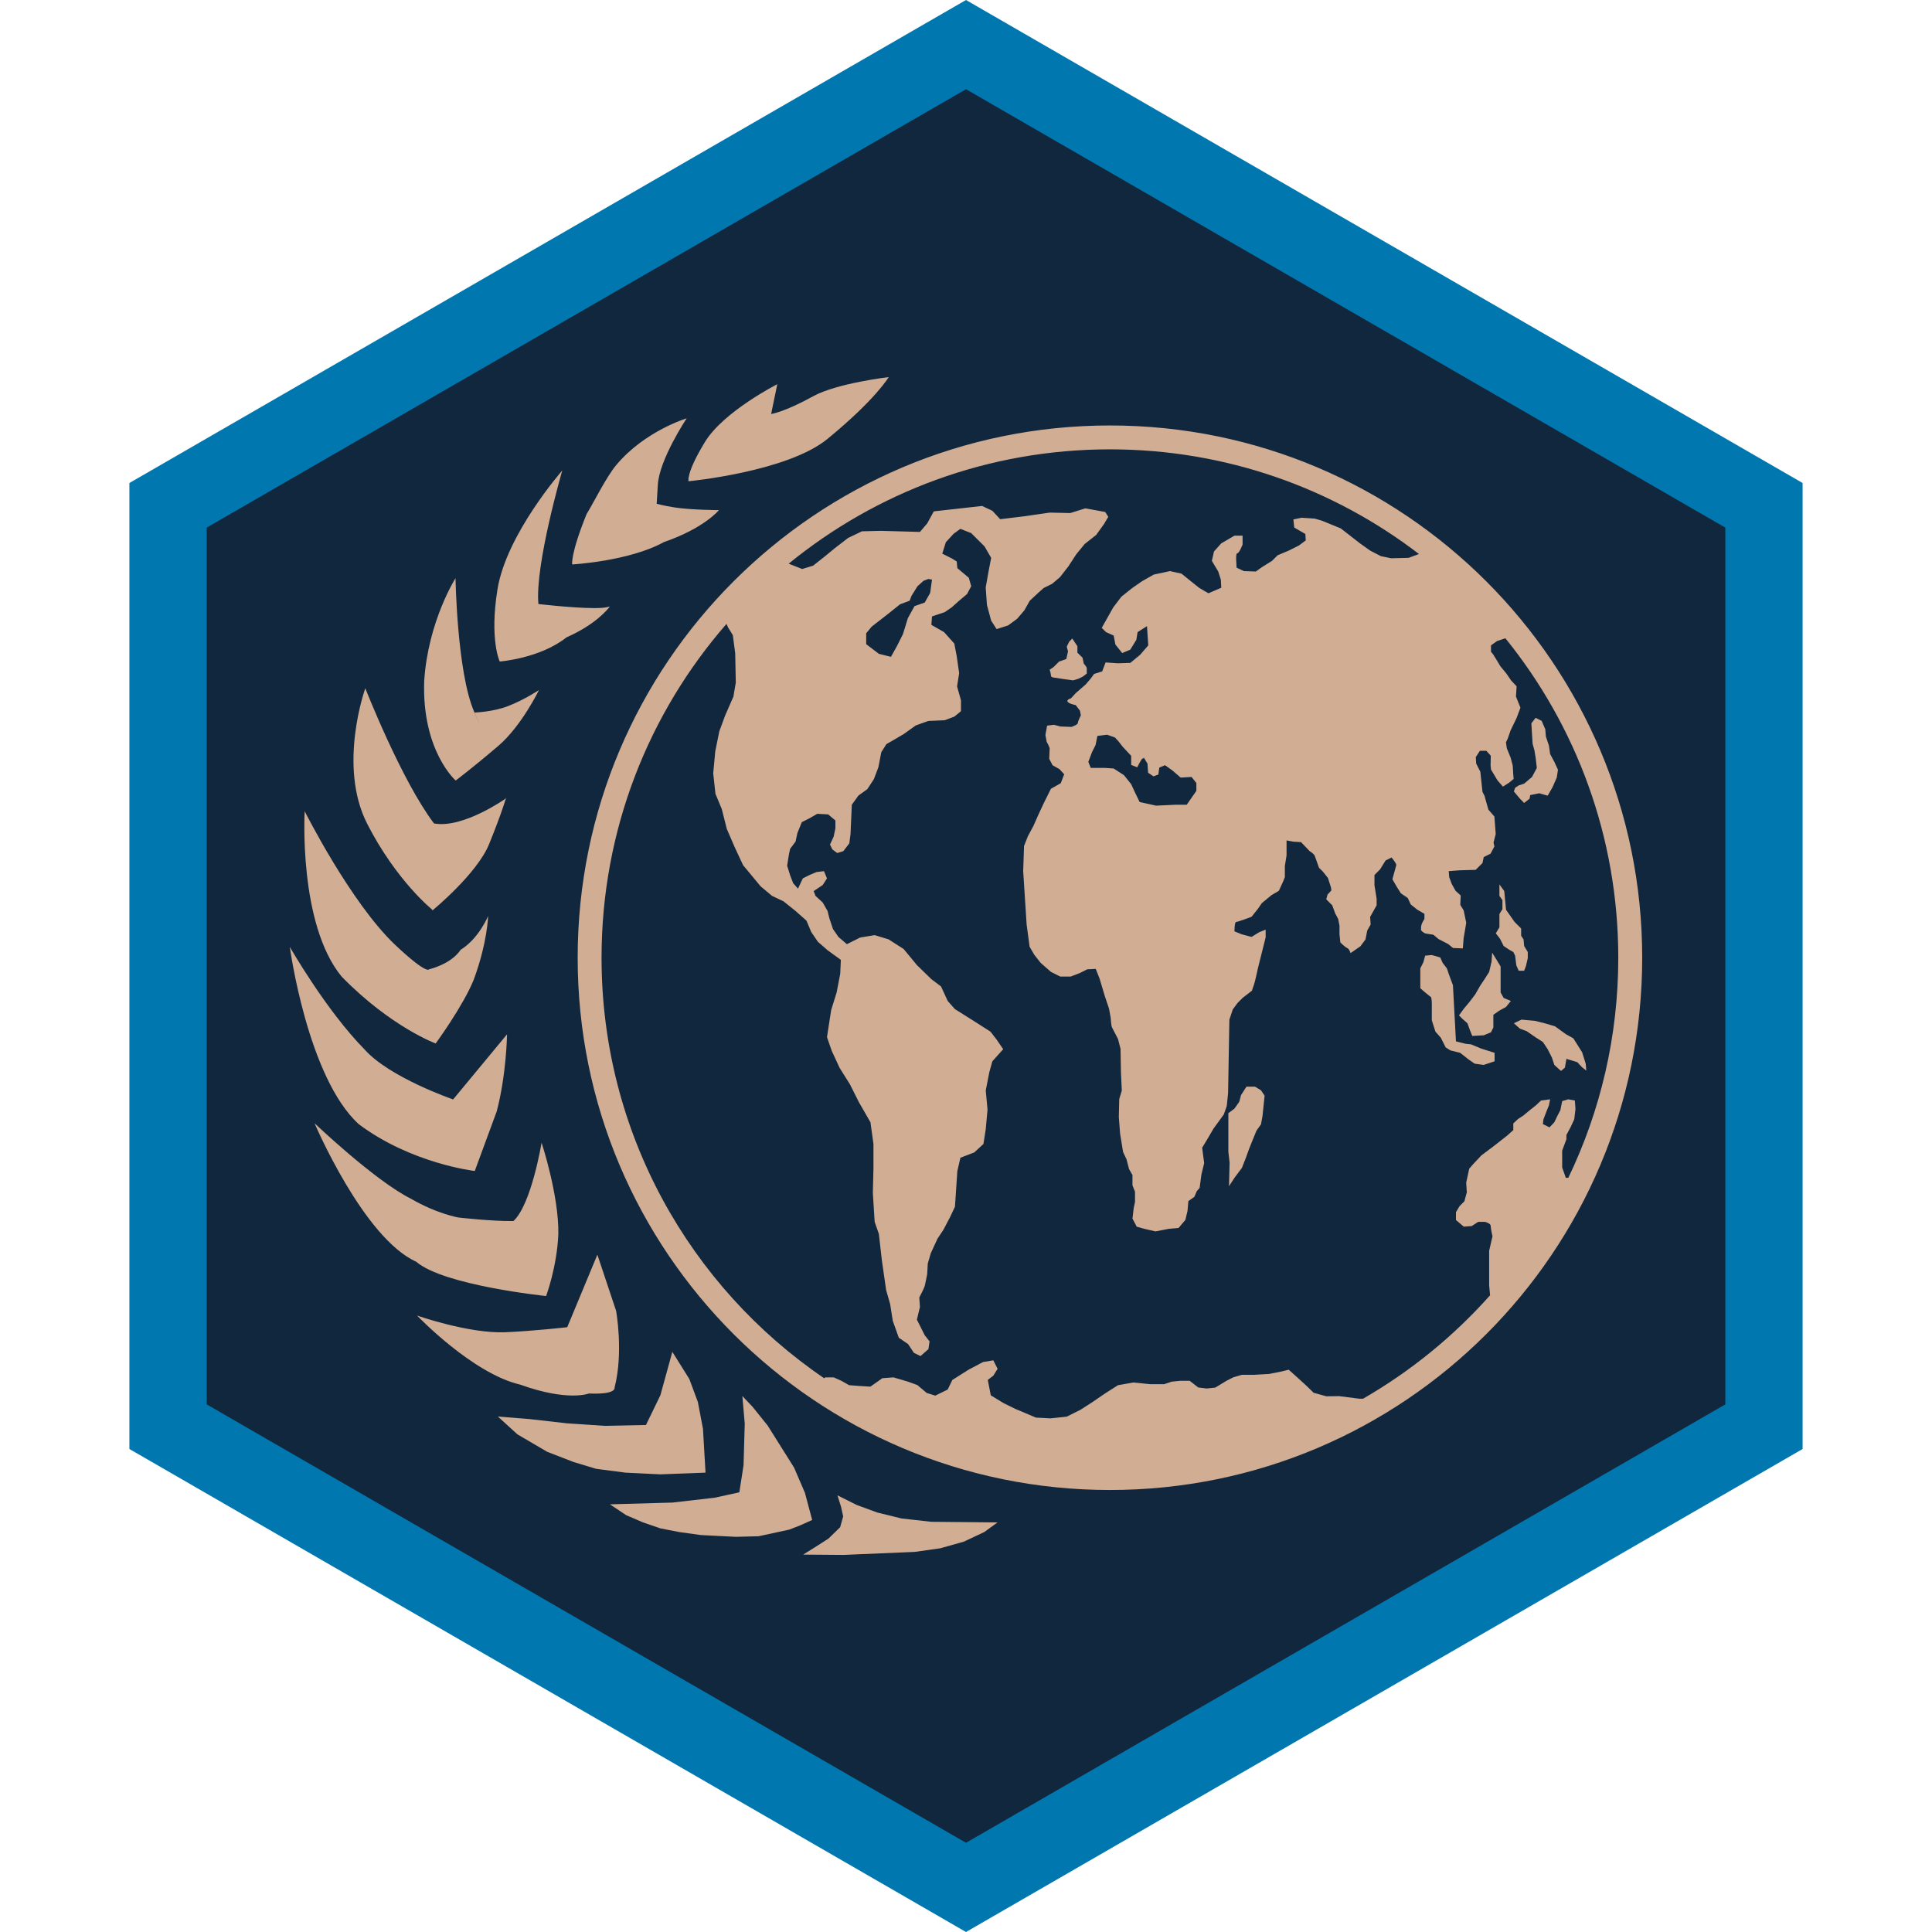 <?xml version="1.0" encoding="UTF-8" standalone="no"?><!DOCTYPE svg PUBLIC "-//W3C//DTD SVG 1.1//EN" "http://www.w3.org/Graphics/SVG/1.1/DTD/svg11.dtd"><svg width="100%" height="100%" viewBox="0 0 50 50" version="1.1" xmlns="http://www.w3.org/2000/svg" xmlns:xlink="http://www.w3.org/1999/xlink" xml:space="preserve" xmlns:serif="http://www.serif.com/" style="fill-rule:evenodd;clip-rule:evenodd;stroke-linejoin:round;stroke-miterlimit:2;"><rect id="focus-human" x="0" y="0" width="50" height="50" style="fill:none;"/><g id="focus-human1" serif:id="focus-human"><g id="Focus-Frame" serif:id="Focus Frame"><path d="M25,1L45.785,13L45.785,37L25,49L4.215,37L4.215,13L25,1Z" style="fill:#10273d;"/><path d="M25,0L46.651,12.5L46.651,37.5L25,50L3.349,37.5L3.349,12.5L25,0ZM25,2.309L44.651,13.655C44.651,13.655 44.651,36.345 44.651,36.345C44.651,36.345 25,47.691 25,47.691C25,47.691 5.349,36.345 5.349,36.345C5.349,36.345 5.349,13.655 5.349,13.655L25,2.309Z" style="fill:#0077af;"/></g><g id="Human"><path id="Human1" serif:id="Human" d="M21.673,38.699L21.766,38.995L21.821,39.244L21.743,39.524L21.439,39.82L21.073,40.054L20.785,40.233L21.829,40.241L23.674,40.163L24.336,40.069L24.944,39.898L25.473,39.649L25.816,39.4L24.103,39.384L23.332,39.298L22.701,39.143L22.171,38.948L21.673,38.699ZM19.212,36.129L19.274,36.845L19.259,37.359L19.243,37.92L19.134,38.621L18.495,38.761L17.405,38.886L15.785,38.932L16.206,39.213L16.642,39.4L17.094,39.555L17.577,39.649L18.137,39.727L19.041,39.773L19.632,39.758L20.427,39.586L20.707,39.477L21.019,39.337L20.832,38.636L20.551,37.982L19.866,36.892L19.477,36.409L19.212,36.129ZM42.5,24.786C42.5,17.178 36.333,11.011 28.725,11.011C21.117,11.011 14.95,17.178 14.95,24.786C14.95,32.394 21.117,38.561 28.725,38.561C36.333,38.561 42.5,32.394 42.5,24.786ZM17.4,34.985L17.091,36.108L16.717,36.879L15.66,36.901L14.668,36.835L13.699,36.725L12.884,36.659L13.391,37.121L14.162,37.573L14.845,37.837L15.428,38.013L16.188,38.112L17.091,38.156L18.259,38.112L18.193,36.978L18.061,36.284L17.84,35.689L17.4,34.985ZM36.723,14.338C34.507,12.639 31.734,11.629 28.725,11.629C25.571,11.629 22.677,12.739 20.411,14.588L20.761,14.726L21.042,14.64L21.339,14.406L21.605,14.187L21.949,13.922L22.308,13.75L22.799,13.738L23.808,13.766L23.995,13.547L24.167,13.234L25.417,13.094L25.682,13.219L25.885,13.437L26.526,13.359L27.166,13.266L27.699,13.278L28.088,13.156L28.603,13.25L28.682,13.375L28.572,13.562L28.369,13.844L28.072,14.078L27.854,14.344L27.651,14.656L27.432,14.937L27.229,15.109L27.01,15.218L26.869,15.343L26.651,15.546L26.51,15.796L26.323,16.015L26.088,16.187L25.792,16.281L25.651,16.062L25.542,15.656L25.51,15.203L25.588,14.765L25.651,14.437L25.479,14.14L25.135,13.797L24.854,13.687L24.682,13.812L24.479,14.031L24.386,14.328L24.635,14.453L24.76,14.531L24.776,14.703L25.073,14.953L25.135,15.171L25.026,15.375L24.823,15.546L24.627,15.721L24.448,15.843L24.12,15.953L24.104,16.171L24.432,16.359L24.698,16.656L24.76,16.984L24.823,17.421L24.769,17.765L24.87,18.124L24.87,18.405L24.698,18.546L24.448,18.64L24.026,18.658L23.701,18.774L23.386,18.999L23.12,19.155L22.94,19.258L22.808,19.467L22.732,19.858L22.616,20.164L22.447,20.423L22.217,20.588L22.045,20.827L22.011,21.592L21.98,21.826L21.824,22.029L21.667,22.076L21.542,21.983L21.48,21.858L21.574,21.655L21.62,21.436L21.62,21.233L21.433,21.077L21.152,21.061L20.933,21.186L20.751,21.276L20.636,21.561L20.589,21.78L20.449,21.967L20.418,22.108L20.371,22.404L20.449,22.654L20.527,22.857L20.652,22.998L20.777,22.732L20.964,22.639L21.132,22.569L21.324,22.545L21.402,22.732L21.292,22.904L21.058,23.061L21.105,23.185L21.292,23.357L21.417,23.576L21.464,23.764L21.558,24.045L21.699,24.248L21.917,24.435L22.261,24.263L22.636,24.201L22.995,24.31L23.386,24.56L23.732,24.979L24.104,25.341L24.354,25.529L24.526,25.904L24.712,26.115L25.245,26.45L25.635,26.7L25.79,26.901L25.963,27.153L25.682,27.466L25.604,27.747L25.511,28.22L25.557,28.716L25.51,29.231L25.451,29.606L25.214,29.825L24.855,29.962L24.776,30.309L24.714,31.231L24.589,31.496L24.417,31.824L24.261,32.059L24.089,32.434L24.011,32.699L23.995,32.98C23.995,32.98 23.948,33.215 23.933,33.277C23.917,33.34 23.791,33.579 23.791,33.579L23.808,33.824L23.729,34.152L23.933,34.558L24.057,34.714L24.027,34.916L23.823,35.095L23.651,35.011L23.501,34.784L23.261,34.621L23.105,34.183L23.037,33.75L22.933,33.387L22.823,32.621L22.745,31.934L22.636,31.621L22.589,30.871L22.605,30.231L22.605,29.606L22.527,29.044L22.23,28.528L21.995,28.06L21.73,27.638L21.527,27.2L21.402,26.841L21.511,26.138L21.652,25.685L21.745,25.201L21.761,24.841L21.417,24.591L21.167,24.373L20.996,24.123L20.871,23.826L20.589,23.576L20.277,23.326L19.98,23.185L19.683,22.936L19.23,22.389L19.012,21.92L18.809,21.451L18.68,20.939L18.516,20.545L18.458,20.014L18.511,19.443L18.616,18.925L18.765,18.521L18.98,18.03L19.042,17.666L19.027,16.906L18.965,16.437L18.84,16.234L18.802,16.146C16.788,18.457 15.568,21.479 15.568,24.786C15.568,29.311 17.853,33.303 21.331,35.67L21.355,35.646L21.576,35.646L21.775,35.735L21.973,35.848L22.216,35.867L22.526,35.886L22.835,35.668L23.122,35.646L23.498,35.757L23.741,35.845L23.982,36.049L24.205,36.119L24.526,35.961L24.647,35.713L25.066,35.448L25.442,35.249L25.707,35.205L25.818,35.425L25.707,35.602L25.564,35.713L25.641,36.11L25.971,36.312L26.281,36.464L26.81,36.687L27.187,36.707L27.607,36.663L27.961,36.486L28.27,36.287L28.601,36.061L28.933,35.849L29.33,35.779L29.772,35.823L30.126,35.823L30.324,35.757L30.545,35.735L30.788,35.735L31.012,35.908L31.23,35.934L31.451,35.911L31.738,35.737L31.915,35.646L32.136,35.58L32.445,35.58L32.843,35.558L33.174,35.492L33.351,35.448L33.572,35.646L33.815,35.867L33.997,36.045L34.326,36.136L34.655,36.132L35.185,36.199L35.275,36.199C36.511,35.487 37.621,34.581 38.563,33.522L38.539,33.262L38.539,32.371L38.625,31.996C38.625,31.996 38.578,31.785 38.578,31.723C38.578,31.66 38.43,31.621 38.43,31.621L38.258,31.621L38.086,31.731L37.883,31.746L37.68,31.574L37.68,31.371L37.773,31.215L37.898,31.09L37.961,30.856L37.945,30.606L38.023,30.247L38.117,30.137L38.336,29.903L38.648,29.669L39.008,29.387L39.164,29.247L39.164,29.075L39.289,28.958L39.422,28.872L39.601,28.723L39.75,28.606L39.882,28.481L40.117,28.45L40.086,28.606L40.023,28.763L39.945,28.966L39.929,29.091L40.101,29.176L40.226,29.044L40.304,28.88L40.382,28.731L40.429,28.497L40.585,28.45L40.757,28.481L40.773,28.7L40.742,28.966L40.648,29.169L40.539,29.372L40.539,29.481L40.429,29.778L40.429,30.215L40.523,30.481L40.588,30.481C41.417,28.758 41.881,26.826 41.881,24.786C41.881,21.654 40.787,18.778 38.96,16.519L38.742,16.591L38.587,16.702L38.587,16.868L38.642,16.934L38.731,17.078L38.83,17.243L38.985,17.431L39.106,17.608L39.25,17.762L39.233,18.026L39.349,18.315L39.25,18.58L39.095,18.9L39.018,19.121L38.974,19.209L38.996,19.364L39.095,19.607L39.15,19.817L39.161,20.019L39.173,20.159L39.051,20.259L38.896,20.358L38.753,20.193L38.587,19.916L38.576,19.806L38.581,19.558L38.466,19.43L38.3,19.43L38.193,19.594L38.204,19.762L38.311,19.972L38.366,20.491L38.421,20.601L38.466,20.767L38.521,20.955L38.675,21.132L38.709,21.584L38.653,21.805L38.675,21.905L38.576,22.093L38.399,22.181L38.366,22.336L38.189,22.512L37.781,22.523L37.493,22.545L37.505,22.7L37.571,22.877L37.67,23.054L37.803,23.175L37.792,23.418L37.88,23.562L37.946,23.882L37.879,24.28L37.858,24.545L37.604,24.534L37.482,24.434L37.228,24.302L37.096,24.191L36.886,24.158C36.886,24.158 36.775,24.103 36.775,24.059C36.775,24.015 36.775,23.959 36.798,23.904C36.82,23.849 36.864,23.783 36.864,23.783L36.864,23.65L36.676,23.54L36.51,23.407L36.433,23.241L36.256,23.12L36.157,22.965L36.035,22.755C36.035,22.755 36.124,22.435 36.135,22.391C36.146,22.347 36.013,22.192 36.013,22.192L35.859,22.269L35.715,22.501L35.571,22.645L35.571,22.91L35.594,23.054L35.627,23.263L35.627,23.429L35.459,23.729L35.472,23.926L35.384,24.081L35.339,24.313L35.207,24.49L34.953,24.666C34.953,24.666 34.92,24.556 34.864,24.534C34.809,24.512 34.688,24.39 34.688,24.39L34.666,24.18L34.666,23.959L34.632,23.783L34.555,23.639L34.478,23.429L34.323,23.274L34.356,23.153L34.456,23.043L34.445,22.965L34.367,22.722L34.235,22.556L34.135,22.457C34.135,22.457 34.047,22.203 34.025,22.148C34.003,22.093 33.892,22.026 33.892,22.026L33.671,21.794L33.473,21.783L33.296,21.75L33.296,22.137L33.252,22.413L33.252,22.7L33.208,22.811L33.097,23.054L32.909,23.164L32.655,23.374L32.556,23.518L32.39,23.727C32.39,23.727 32.037,23.86 31.992,23.86C31.948,23.86 31.948,24.103 31.948,24.103L32.136,24.18L32.39,24.247L32.589,24.125L32.755,24.059L32.755,24.258L32.556,25.053C32.556,25.053 32.478,25.417 32.456,25.473C32.434,25.528 32.401,25.638 32.401,25.638L32.158,25.826L32.026,25.959L31.904,26.124L31.816,26.39L31.783,28.29L31.749,28.621L31.672,28.842L31.407,29.206L31.252,29.471L31.112,29.703L31.164,30.101L31.092,30.399L31.046,30.742L30.971,30.83L30.91,30.974L30.755,31.084L30.733,31.338L30.678,31.57L30.501,31.78L30.247,31.802L29.905,31.869C29.905,31.869 29.662,31.813 29.617,31.802C29.573,31.791 29.419,31.747 29.419,31.747L29.308,31.537L29.341,31.261L29.374,31.106L29.374,30.841L29.308,30.676L29.308,30.41L29.22,30.256L29.154,30.002L29.065,29.814L28.988,29.339L28.955,28.908L28.966,28.444L29.032,28.223L29.01,27.759L28.999,27.141L28.933,26.887C28.933,26.887 28.8,26.633 28.778,26.588C28.756,26.544 28.745,26.345 28.745,26.345L28.701,26.102L28.59,25.771L28.458,25.329L28.358,25.075L28.137,25.086L27.938,25.186L27.706,25.274L27.441,25.274L27.198,25.152L26.933,24.92L26.768,24.711L26.646,24.501L26.569,23.926L26.48,22.545L26.502,21.894L26.602,21.64L26.745,21.375L26.867,21.098L27.011,20.789L27.198,20.413L27.452,20.27L27.541,20.038L27.419,19.905L27.242,19.806L27.154,19.64C27.154,19.64 27.165,19.419 27.165,19.375C27.165,19.331 27.088,19.198 27.088,19.198L27.055,19.022L27.099,18.779L27.276,18.757L27.441,18.801L27.729,18.812C27.729,18.812 27.894,18.757 27.894,18.712C27.894,18.668 27.972,18.514 27.972,18.514L27.949,18.392L27.839,18.248C27.839,18.248 27.662,18.215 27.629,18.16C27.596,18.105 27.717,18.072 27.717,18.072L27.839,17.939L28.016,17.784L28.093,17.718L28.226,17.564L28.314,17.442L28.525,17.375L28.612,17.144L28.933,17.166L29.253,17.155L29.507,16.945L29.717,16.702L29.684,16.205L29.441,16.359L29.408,16.558L29.253,16.812L29.043,16.901L28.866,16.68L28.822,16.448L28.623,16.359L28.513,16.249L28.811,15.719L29.021,15.443L29.297,15.222L29.551,15.045L29.859,14.87L30.28,14.78L30.578,14.846L30.81,15.034L31.031,15.211L31.274,15.354L31.606,15.211L31.595,15.001L31.528,14.791L31.363,14.515L31.418,14.272L31.606,14.062L31.948,13.863L32.158,13.863L32.158,14.095C32.158,14.095 32.07,14.316 32.026,14.316C31.981,14.316 31.992,14.493 31.992,14.493L32.003,14.691L32.191,14.78L32.501,14.791L32.655,14.68L32.92,14.515L33.064,14.371L33.351,14.25L33.616,14.117L33.793,13.985L33.782,13.819L33.495,13.653L33.473,13.443L33.683,13.399L34.025,13.421L34.213,13.476L34.699,13.675L35.196,14.062L35.461,14.25L35.737,14.393L36.002,14.448L36.455,14.437L36.723,14.338ZM15.46,32.471L14.68,34.348C14.68,34.348 13.791,34.449 13.076,34.478C12.133,34.517 10.793,34.046 10.793,34.046C10.793,34.046 12.227,35.548 13.463,35.834C14.705,36.281 15.243,36.063 15.243,36.063C15.243,36.063 15.928,36.109 15.906,35.905C16.14,35 15.945,33.925 15.945,33.925L15.46,32.471ZM14.133,33.541C14.133,33.541 14.413,32.798 14.45,31.94C14.466,30.933 14.016,29.573 14.016,29.573C14.016,29.573 13.754,31.171 13.288,31.6C12.749,31.61 11.865,31.509 11.865,31.509C11.865,31.509 11.316,31.417 10.633,31.022C9.7,30.555 8.141,29.07 8.141,29.07C8.141,29.07 9.403,32.036 10.771,32.653C11.483,33.269 14.133,33.541 14.133,33.541ZM31.79,28.809L31.947,28.692L32.072,28.513L32.118,28.341L32.259,28.122L32.478,28.122L32.634,28.216L32.728,28.356L32.673,28.887L32.634,29.098L32.517,29.262L32.415,29.512L32.321,29.747L32.243,29.965L32.196,30.083L32.142,30.223L31.954,30.473L31.806,30.7L31.822,30.09L31.79,29.809L31.79,28.809ZM12.287,30.305C12.287,30.305 12.513,29.69 12.854,28.766C13.107,27.815 13.122,26.768 13.122,26.768L11.727,28.453C11.727,28.453 10.088,27.89 9.441,27.166C8.438,26.149 7.5,24.505 7.5,24.505C7.5,24.505 7.956,27.878 9.283,29.092C10.644,30.116 12.287,30.305 12.287,30.305ZM39.179,26.482L39.336,26.622L39.508,26.685L39.734,26.841L39.929,26.966L40.054,27.153L40.164,27.372L40.226,27.56L40.398,27.716L40.5,27.63L40.539,27.403L40.82,27.489L40.945,27.622L41.054,27.708L41.038,27.528L40.945,27.232L40.718,26.872L40.523,26.763L40.242,26.56L39.976,26.482L39.726,26.419L39.375,26.388L39.179,26.482ZM37.68,26.95L37.602,25.498L37.492,25.201L37.445,25.06L37.336,24.92L37.274,24.779L37.055,24.716L36.883,24.732L36.836,24.904L36.758,25.06L36.758,25.576L36.883,25.685L37.039,25.81C37.039,25.81 37.055,25.888 37.055,25.966L37.055,26.404L37.149,26.7L37.289,26.857L37.414,27.107L37.539,27.185L37.789,27.247L38.008,27.419L38.164,27.528L38.398,27.56L38.68,27.466L38.68,27.247L38.336,27.138L38.07,27.028L37.93,27.013L37.68,26.95ZM11.275,27.005C11.275,27.005 11.988,26.033 12.261,25.352C12.618,24.385 12.632,23.706 12.632,23.706C12.632,23.706 12.397,24.285 11.922,24.58C11.67,24.958 11.103,25.086 11.103,25.086C11.103,25.086 11.054,25.232 10.231,24.457C9.075,23.365 7.885,20.994 7.885,20.994C7.885,20.994 7.718,23.908 8.842,25.275C10.117,26.579 11.275,27.005 11.275,27.005ZM38.617,24.654L38.601,24.888L38.539,25.154L38.43,25.326L38.305,25.513L38.18,25.732L38.039,25.919L37.883,26.107L37.758,26.279L37.852,26.372L37.977,26.482L38.039,26.654L38.102,26.81L38.398,26.794L38.586,26.716L38.648,26.591L38.648,26.263L38.805,26.154L38.976,26.06L39.101,25.904L38.914,25.826L38.836,25.685L38.836,25.013L38.742,24.857L38.617,24.654ZM38.805,22.889L38.805,23.185L38.883,23.295L38.883,23.529L38.805,23.654L38.805,23.998L38.711,24.154L38.82,24.295L38.914,24.482L39.054,24.576L39.164,24.638L39.211,24.732L39.242,24.982L39.304,25.123L39.445,25.123L39.492,24.998L39.539,24.795L39.539,24.638L39.445,24.482L39.429,24.31L39.367,24.217L39.367,24.029L39.195,23.857L38.976,23.545L38.93,23.061L38.805,22.889ZM11.188,23.565C11.188,23.565 12.345,22.619 12.659,21.843C12.992,21.023 13.101,20.635 13.101,20.635L13.08,20.671C13.08,20.671 11.984,21.448 11.232,21.311C10.384,20.189 9.454,17.812 9.454,17.812C9.454,17.812 8.734,19.815 9.503,21.32C10.261,22.802 11.188,23.543 11.188,23.543L11.188,23.565ZM28.229,19.874L28.166,19.717L28.26,19.467L28.354,19.28L28.4,19.046L28.65,19.014L28.853,19.085L28.947,19.186L29.056,19.327L29.275,19.561L29.275,19.796L29.431,19.858C29.609,19.51 29.546,19.691 29.603,19.608L29.697,19.764L29.713,19.999L29.853,20.092L29.978,20.045L30.002,19.866L30.15,19.803L30.337,19.936L30.556,20.124L30.837,20.108L30.962,20.264L30.962,20.467L30.712,20.827L30.416,20.827L29.916,20.85L29.494,20.756L29.369,20.499L29.275,20.295L29.088,20.061L28.822,19.889L28.603,19.874L28.229,19.874ZM39.742,18.577L39.632,18.718L39.648,18.999L39.664,19.249L39.711,19.421L39.742,19.608L39.773,19.874L39.648,20.108L39.445,20.28L39.304,20.327L39.211,20.389L39.179,20.483L39.336,20.67L39.445,20.78L39.586,20.67L39.601,20.577L39.836,20.53L40.054,20.592L40.179,20.374L40.289,20.124L40.32,19.921L40.226,19.717L40.117,19.514L40.086,19.296L40.007,19.061L39.992,18.874L39.898,18.655L39.742,18.577ZM11.793,20.2C11.793,20.2 12.235,19.869 12.899,19.301C13.497,18.79 13.949,17.858 13.949,17.858C13.949,17.858 13.585,18.103 13.15,18.273C12.753,18.427 12.282,18.44 12.282,18.44C12.282,18.44 12.558,19.091 12.268,18.414C11.827,17.384 11.789,14.963 11.789,14.963C11.789,14.963 11.079,16.077 10.978,17.625C10.916,19.433 11.793,20.2 11.793,20.2ZM27.751,16.525L27.883,16.724L27.883,16.89L28.016,17.022L28.049,17.177C28.049,17.177 28.126,17.254 28.126,17.298L28.126,17.431L28.027,17.508L27.916,17.564L27.773,17.608L27.53,17.575L27.32,17.541C27.32,17.541 27.198,17.541 27.198,17.486C27.198,17.431 27.165,17.332 27.165,17.332L27.265,17.265L27.408,17.122L27.596,17.055L27.64,16.857L27.607,16.735L27.673,16.603L27.751,16.525ZM14.661,16.495C15.4,16.169 15.715,15.786 15.782,15.697C15.75,15.704 15.734,15.708 15.706,15.714C15.409,15.783 14.379,15.682 13.934,15.633C13.84,14.62 14.552,12.176 14.552,12.176C14.552,12.176 13.103,13.825 12.874,15.256C12.665,16.558 12.933,17.12 12.933,17.12C12.933,17.12 13.973,17.042 14.661,16.495ZM24.026,14.984L23.901,15.031L23.745,15.171L23.589,15.421L23.542,15.546L23.292,15.64L22.98,15.89L22.558,16.218L22.417,16.39L22.417,16.671L22.745,16.921L23.058,16.999L23.214,16.718L23.37,16.406L23.495,15.999L23.667,15.687L23.933,15.593L24.073,15.343L24.12,15L24.026,14.984ZM17.184,14.028C18.227,13.67 18.606,13.202 18.606,13.202C18.606,13.202 17.885,13.199 17.457,13.132C17.171,13.087 17.004,13.04 16.995,13.038C16.996,13.023 17.002,12.94 17.024,12.552C17.061,11.89 17.772,10.826 17.772,10.826C17.772,10.826 16.686,11.152 15.947,12.037C15.69,12.345 15.371,12.995 15.181,13.304C14.759,14.346 14.808,14.608 14.808,14.608C14.808,14.608 16.284,14.526 17.184,14.028ZM16.995,13.038L16.994,13.037C16.994,13.037 16.994,13.044 16.995,13.038ZM21.415,11.359C22.67,10.33 23,9.759 23,9.759C23,9.759 21.66,9.917 21.049,10.253C20.288,10.672 19.957,10.714 19.957,10.714L20.116,9.943C20.116,9.943 18.723,10.65 18.242,11.441C17.751,12.248 17.819,12.455 17.819,12.455C17.819,12.455 20.375,12.212 21.415,11.359Z" style="fill:#d1ad94;"/></g></g></svg>